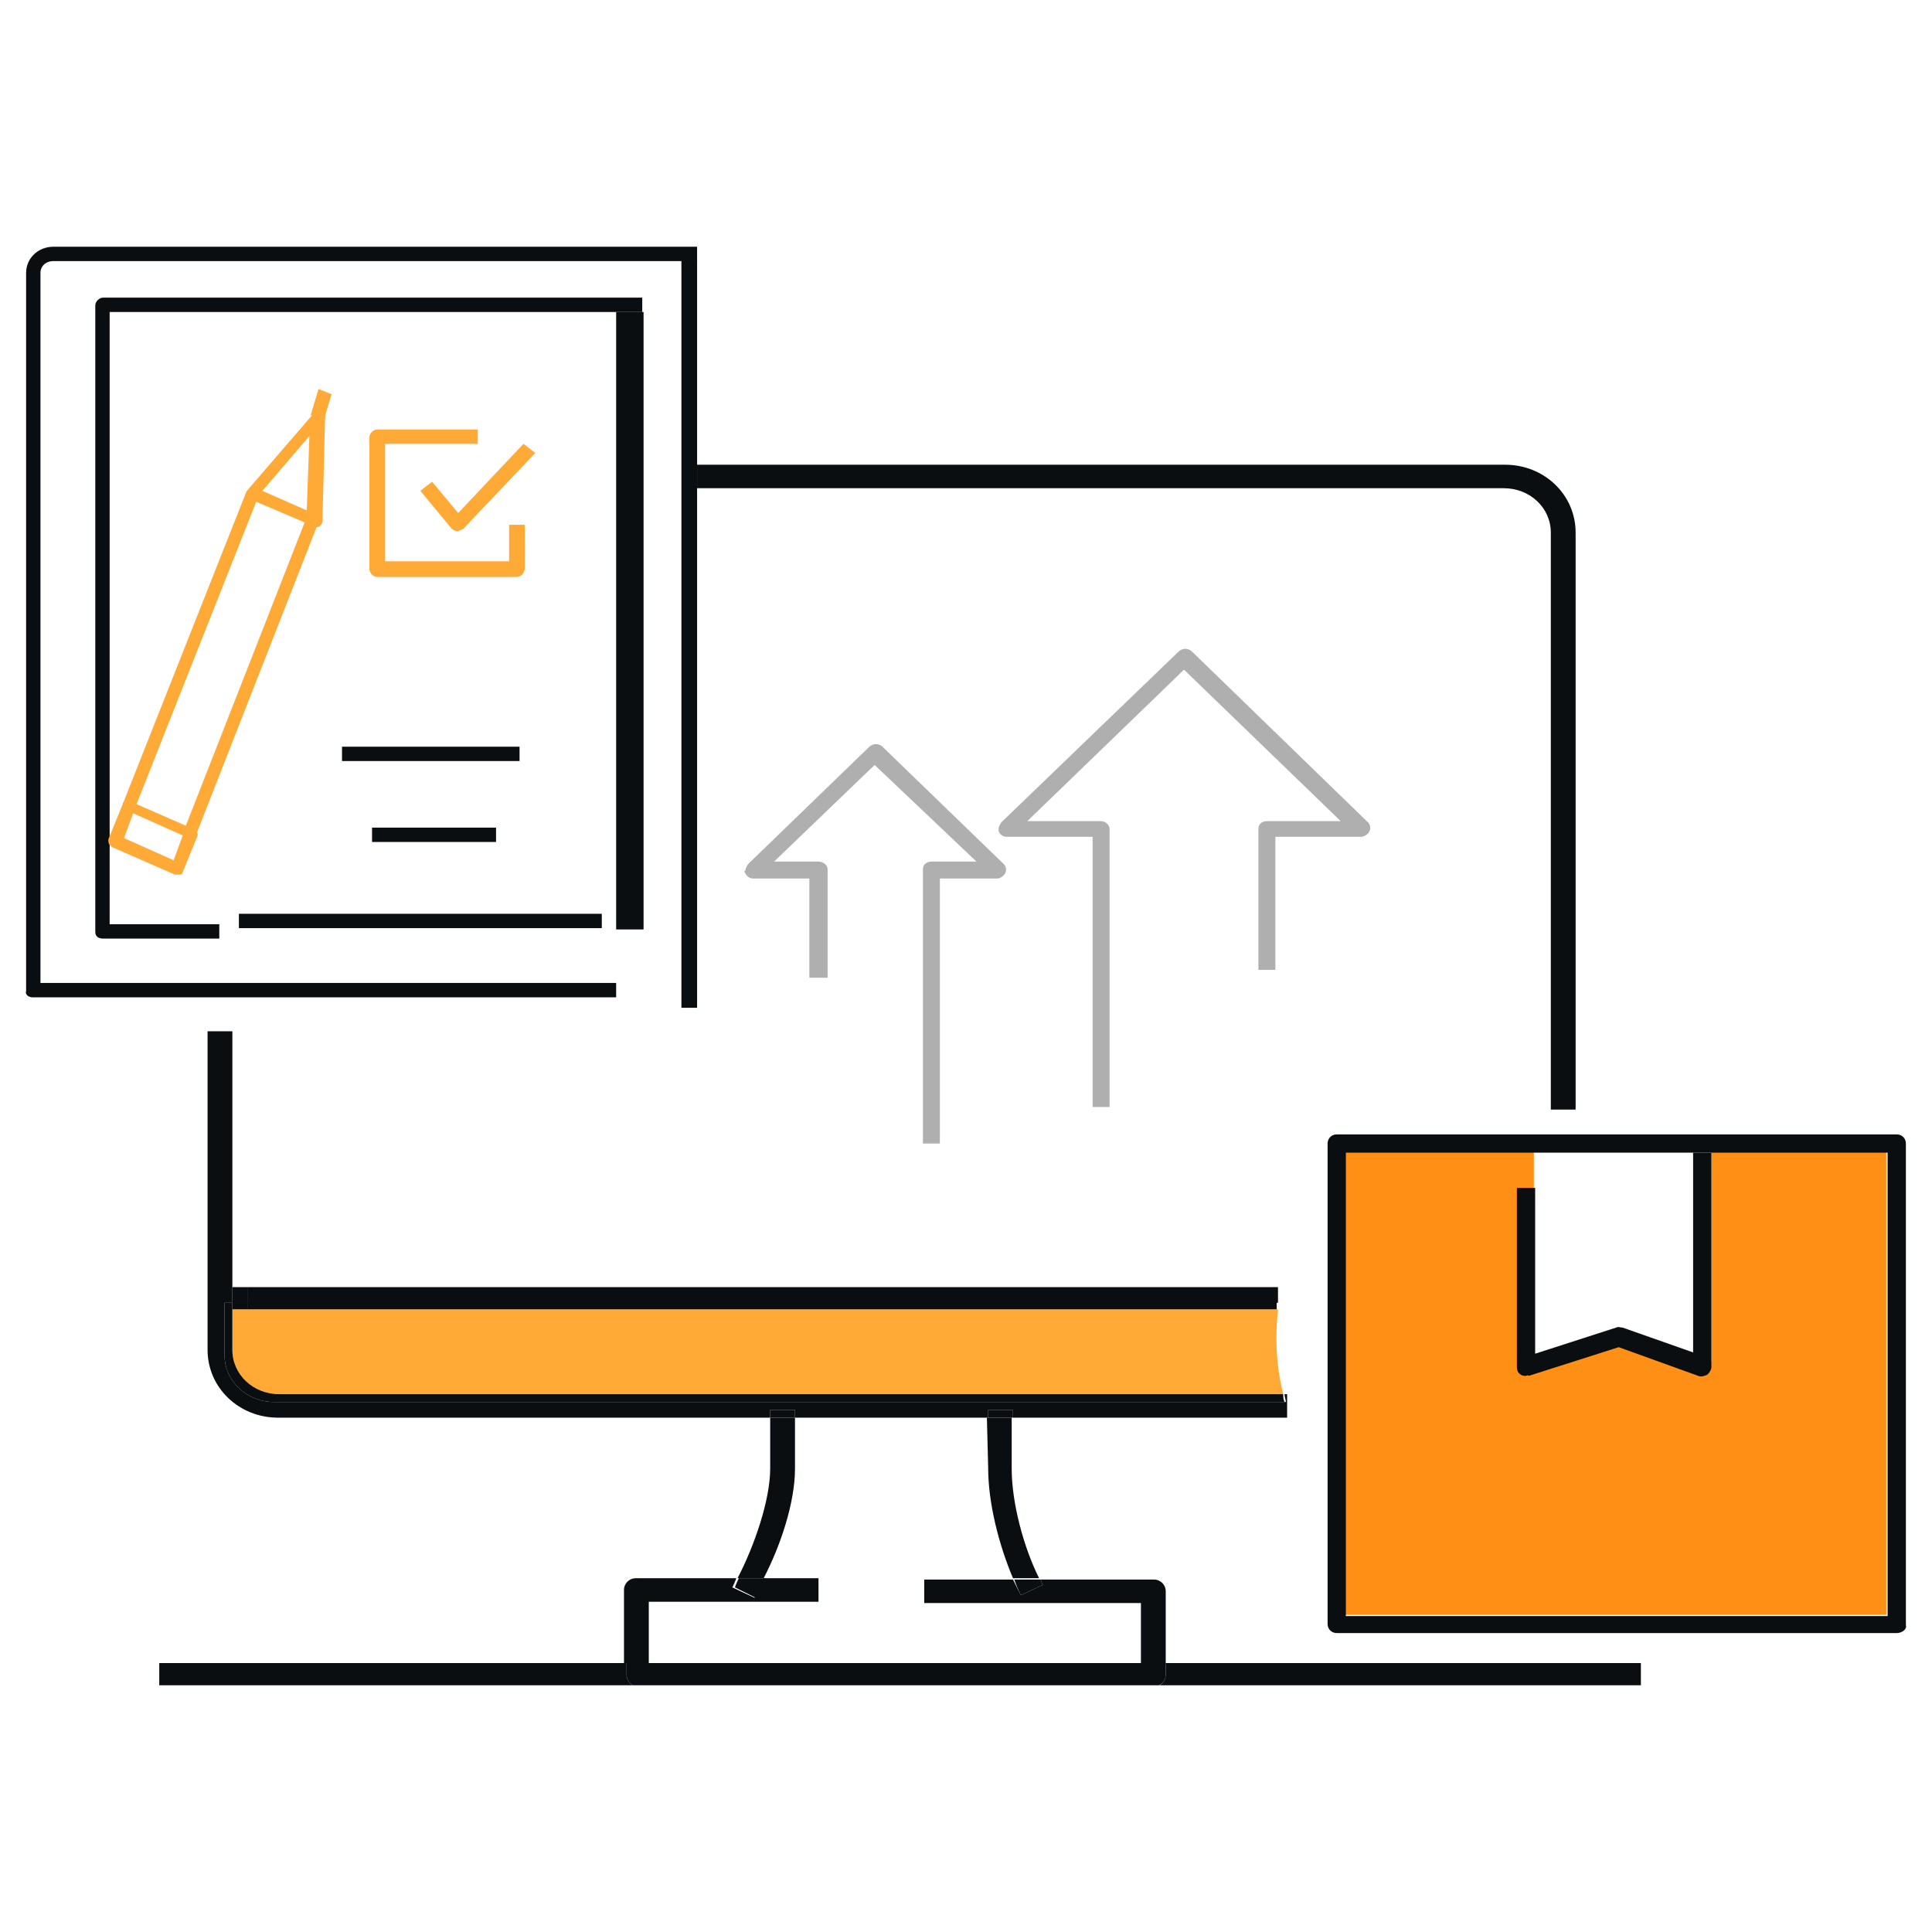 <?xml version="1.0" encoding="utf-8"?>
<!-- Generator: Adobe Illustrator 27.1.1, SVG Export Plug-In . SVG Version: 6.00 Build 0)  -->
<svg version="1.1" id="레이어_1" xmlns="http://www.w3.org/2000/svg" xmlns:xlink="http://www.w3.org/1999/xlink" x="0px"
	 y="0px" viewBox="0 0 148 148" style="enable-background:new 0 0 148 148;" xml:space="preserve">
<style type="text/css">
	.st0{clip-path:url(#SVGID_00000116928630132575350400000016685562363889261731_);}
	.st1{fill:#FF9015;}
	.st2{fill:#0B0E11;}
	.st3{fill:#FFAA37;}
	.st4{fill:#AFAFAF;}
</style>
<g>
	<defs>
		<rect id="SVGID_1_" x="1.9" y="18.8" width="144.1" height="110.3"/>
	</defs>
	<clipPath id="SVGID_00000083789141698305102610000018402435290045516716_">
		<use xlink:href="#SVGID_1_"  style="overflow:visible;"/>
	</clipPath>
	<g style="clip-path:url(#SVGID_00000083789141698305102610000018402435290045516716_);">
		<path class="st1" d="M131.1,87.8v16.5l-6.4-2.2l-7.2,2.2V87.8h-15v35.9h42V87.8H131.1z"/>
		<path class="st2" d="M145.3,125.1h-42.9c-0.4,0-0.7-0.3-0.7-0.7V87.6c0-0.4,0.3-0.7,0.7-0.7h42.9c0.4,0,0.7,0.3,0.7,0.7v36.9
			C146.1,124.8,145.7,125.1,145.3,125.1z M103.1,123.8h41.5V88.3h-41.5V123.8z"/>
		<path class="st2" d="M116.9,105.4c-0.1,0-0.3,0-0.4-0.1c-0.2-0.1-0.3-0.3-0.3-0.6V91h1.4v12.7l6.2-2c0.2-0.1,0.3,0,0.5,0l5.4,1.9
			V88.3h1.4v16.4c0,0.2-0.1,0.4-0.3,0.6c-0.2,0.1-0.5,0.2-0.7,0.1l-6.1-2.2l-6.9,2.2C117.1,105.3,116.9,105.4,116.9,105.4
			L116.9,105.4z"/>
		<path class="st2" d="M2.5,76.4h44.7v-1.1H3.1V20.9c0-0.5,0.4-0.9,1-0.9h49.3v-1.1H4.1c-1.2,0-2.1,0.9-2.1,2v55
			C1.9,76.2,2.2,76.4,2.5,76.4z"/>
		<path class="st2" d="M53.4,19.9h-1.2v57.3h1.2V19.9z"/>
		<path class="st3" d="M39.5,44.2H28.9c-0.3,0-0.6-0.3-0.6-0.6V33.5c0-0.3,0.3-0.6,0.6-0.6h7.7v1.1h-7.1v9H39v-2.8h1.2v3.4
			C40.1,44,39.9,44.2,39.5,44.2z"/>
		<path class="st3" d="M35.1,40.7c-0.2,0-0.4-0.1-0.5-0.2l-2.4-2.9l0.9-0.7l2,2.4l5-5.3l0.9,0.7l-5.5,5.8
			C35.4,40.6,35.2,40.6,35.1,40.7L35.1,40.7z"/>
		<path class="st2" d="M46.2,70H18.3v1.1h27.8V70z"/>
		<path class="st2" d="M7.9,71.9h8.9v-1.1H8.4V23.9h40.8v-1.1H7.9c-0.3,0-0.6,0.3-0.6,0.6v48C7.3,71.7,7.5,71.9,7.9,71.9z"/>
		<path class="st2" d="M39.8,57.2H26.2v1.1h13.6V57.2z"/>
		<path class="st2" d="M38,63.4h-9.5v1.1H38V63.4z"/>
		<path class="st3" d="M18.9,37.9c0-0.1,0-0.3,0.1-0.4l5-5.8c0.1-0.2,0.4-0.2,0.6-0.1c0.2,0.1,0.4,0.3,0.3,0.5l-0.2,7.8
			c0,0.2-0.1,0.3-0.2,0.4c-0.1,0.1-0.3,0.1-0.5,0l-4.7-2c0,0-0.1-0.1-0.1-0.1C19,38.1,18.9,38,18.9,37.9L18.9,37.9z M23.7,33.4
			l-3.6,4.2l3.4,1.5L23.7,33.4z"/>
		<path class="st3" d="M23.8,31.8l1,0.4l0.6-2l-1-0.4L23.8,31.8z"/>
		<path class="st3" d="M8.3,64.3l1.1-2.7c0-0.1,0.1-0.2,0.2-0.2c0.1,0,0.2,0,0.4,0l4.8,2.1c0.3,0.1,0.4,0.4,0.3,0.6L14,66.8
			c0,0.1-0.1,0.2-0.2,0.2c-0.1,0-0.2,0-0.4,0l-4.8-2.1c0,0-0.1-0.1-0.1-0.1C8.3,64.7,8.3,64.5,8.3,64.3z M14,64l-3.8-1.7l-0.7,1.9
			l3.8,1.7L14,64z"/>
		<path class="st3" d="M9.4,61.6l0.9,0.4L19.8,38l-0.9-0.4L9.4,61.6z"/>
		<path class="st3" d="M14.1,63.6l0.9,0.4l9.4-24l-0.9-0.4L14.1,63.6z"/>
		<path class="st4" d="M76.5,63.5c0-0.2,0.1-0.3,0.2-0.5l13.6-13.1c0.1-0.1,0.3-0.2,0.5-0.2c0.2,0,0.4,0.1,0.5,0.2L104.8,63
			c0.2,0.2,0.2,0.5,0.1,0.7c-0.1,0.2-0.4,0.4-0.6,0.4h-6.6v10.2h-1.3V63.5c0-0.4,0.3-0.6,0.7-0.6h5.6l-12-11.6l-12,11.6h5.6
			c0.4,0,0.7,0.3,0.7,0.6v21.3h-1.3V64.1h-6.6c-0.3,0-0.5-0.2-0.6-0.4C76.5,63.6,76.5,63.5,76.5,63.5L76.5,63.5z"/>
		<path class="st4" d="M57.1,66.7c0-0.2,0.1-0.3,0.2-0.5l9.3-9c0.1-0.1,0.3-0.2,0.5-0.2s0.4,0.1,0.5,0.2l9.3,9
			c0.2,0.2,0.2,0.5,0.1,0.7c-0.1,0.2-0.4,0.4-0.6,0.4H72v20.3h-1.3v-21c0-0.4,0.3-0.6,0.7-0.6h3.4L67,58.6L59.3,66h3.4
			c0.4,0,0.7,0.3,0.7,0.6v8.3H62v-7.6h-4.3c-0.3,0-0.5-0.2-0.6-0.4C57,66.8,57,66.7,57.1,66.7L57.1,66.7z"/>
		<path class="st3" d="M17.8,100.3v3.1c0,1.9,1.6,3.4,3.6,3.4h76.9c-0.6-2.4-0.6-4.6-0.4-6.5H17.8z"/>
		<path class="st2" d="M115.2,37.4c2,0,3.6,1.5,3.6,3.4V85h1.9V40.8c0-2.9-2.4-5.2-5.4-5.2H53.4v1.8L115.2,37.4L115.2,37.4z"/>
		<path class="st2" d="M60.9,108v0.6h14.8V108h1.9v0.6h21v-1.8h-0.2c0,0.2,0.1,0.4,0.1,0.6H21c-2.1,0-3.8-1.6-3.8-3.6v-4h0.6V79
			h-1.9v24.4c0,2.9,2.4,5.2,5.4,5.2h37.7V108L60.9,108L60.9,108z"/>
		<path class="st2" d="M17.8,103.4v-3.6h-0.6v4c0,2,1.7,3.6,3.8,3.6h77.4c-0.1-0.2-0.1-0.4-0.1-0.6H21.4
			C19.4,106.8,17.8,105.3,17.8,103.4z"/>
		<path class="st2" d="M60.9,112.5v-3.9h-1.9v3.9c0,2.4-1.2,5.9-2.5,8.4h2C59.8,118.4,60.9,115.1,60.9,112.5L60.9,112.5z"/>
		<path class="st2" d="M60.9,108h-1.9v0.6h1.9V108z"/>
		<path class="st2" d="M75.7,112.5c0,2.6,0.8,5.8,1.9,8.4h2c-1.2-2.4-2.1-5.8-2.1-8.4v-3.9h-1.9L75.7,112.5L75.7,112.5z"/>
		<path class="st2" d="M77.6,108h-1.9v0.6h1.9V108z"/>
		<path class="st2" d="M49.8,122.7h12.9v-1.8h-4.2c-0.2,0.5-0.5,1-0.7,1.5l-1.7-0.8c0.1-0.2,0.2-0.4,0.3-0.7h-7.7
			c-0.5,0-0.9,0.4-0.9,0.9v5.6h1.9V122.7z"/>
		<path class="st2" d="M78.2,122.2c-0.2-0.4-0.4-0.8-0.6-1.2h-6.8v1.8h16.6v4.7h1.9v-5.6c0-0.5-0.4-0.9-0.9-0.9h-8.7
			c0.1,0.1,0.1,0.3,0.2,0.4L78.2,122.2L78.2,122.2z"/>
		<path class="st2" d="M57.9,122.4c0.2-0.4,0.5-0.9,0.7-1.5h-2c-0.1,0.2-0.2,0.4-0.3,0.7L57.9,122.4z"/>
		<path class="st2" d="M78.2,122.2l1.7-0.8c-0.1-0.1-0.1-0.3-0.2-0.4h-2C77.8,121.3,78,121.8,78.2,122.2L78.2,122.2z"/>
		<path class="st2" d="M89.3,127.4v0.9c0,0.5-0.4,0.9-0.9,0.9h37.3v-1.8H89.3z"/>
		<path class="st2" d="M48,128.3v-0.9H12.2v1.8h36.7C48.4,129.2,48,128.8,48,128.3z"/>
		<path class="st2" d="M89.3,128.3v-0.9H48v0.9c0,0.5,0.4,0.9,0.9,0.9h39.4C88.9,129.2,89.3,128.8,89.3,128.3L89.3,128.3z"/>
		<path class="st2" d="M19,98.6h-1.2v1.2H19V98.6z"/>
		<path class="st2" d="M19,99.7h-1.2v0.6H19V99.7z"/>
		<path class="st2" d="M97.9,100.3v-0.6C97.9,99.9,97.9,100.1,97.9,100.3L97.9,100.3z"/>
		<path class="st2" d="M97.9,98.6H19v1.2h78.9V98.6z"/>
		<path class="st2" d="M19,100.3h78.8c0-0.2,0-0.4,0-0.6H19V100.3z"/>
		<path class="st2" d="M49.3,23.9h-2.1v47.3h2.1V23.9z"/>
	</g>
</g>
</svg>
